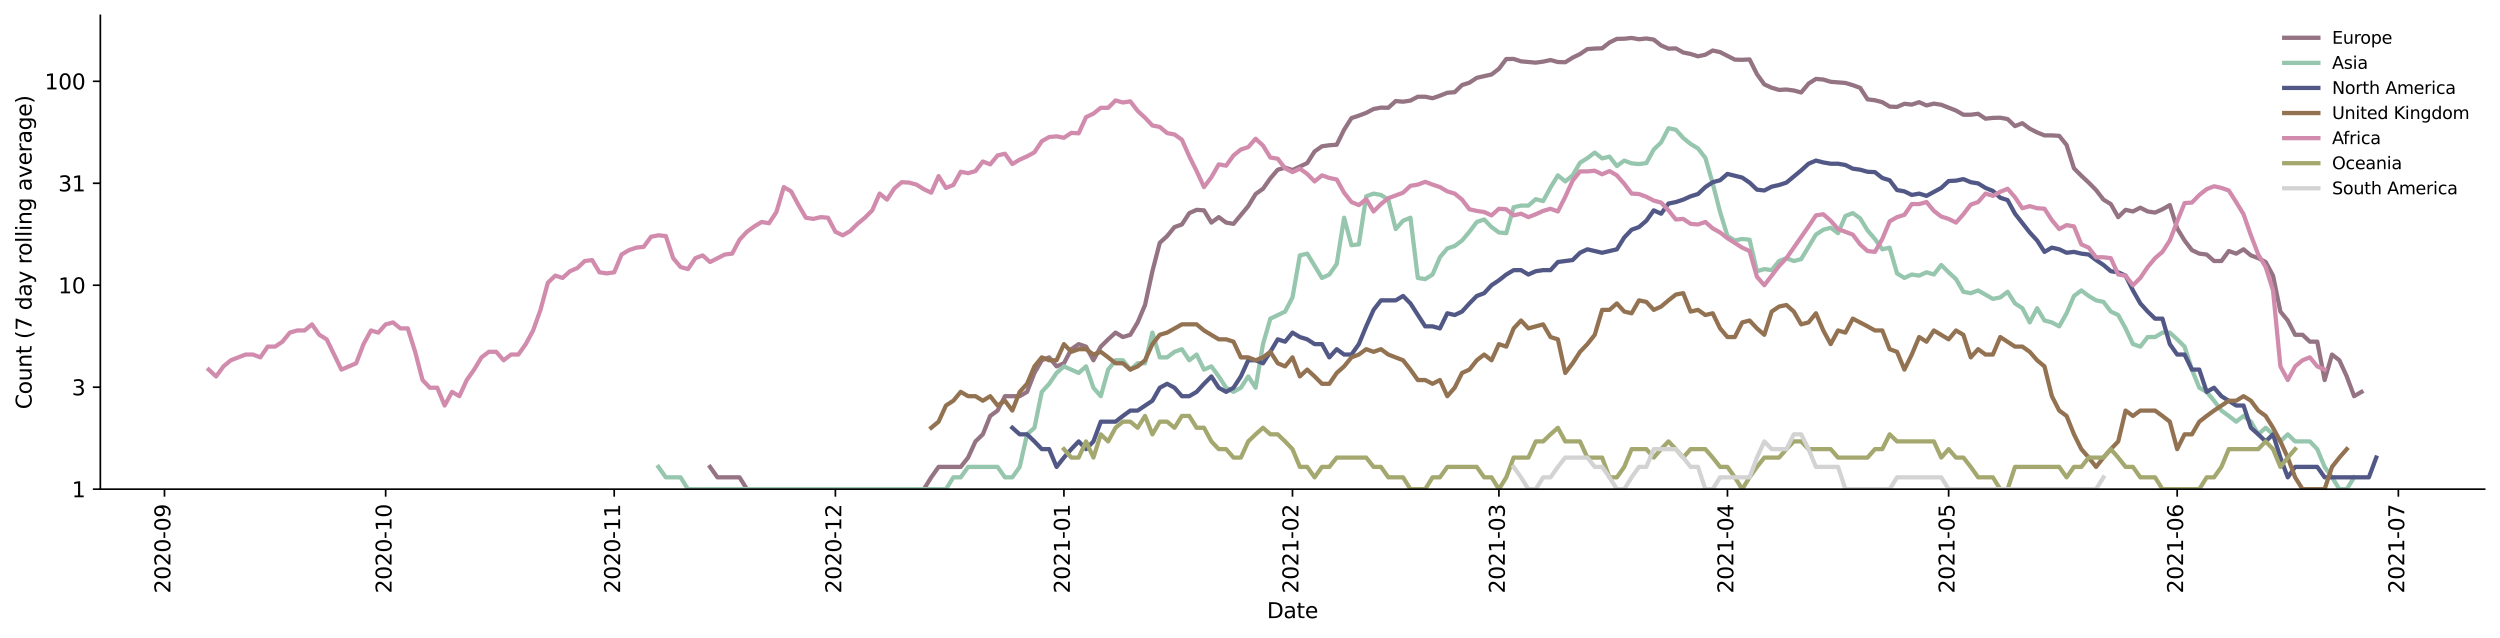 <?xml version="1.0" encoding="utf-8" standalone="no"?>
<!DOCTYPE svg PUBLIC "-//W3C//DTD SVG 1.1//EN"
  "http://www.w3.org/Graphics/SVG/1.1/DTD/svg11.dtd">
<svg height="298.621pt" version="1.1" viewBox="0 0 1170.166 298.621" width="1170.166pt" xmlns="http://www.w3.org/2000/svg" xmlns:xlink="http://www.w3.org/1999/xlink">
 <defs>
  <style type="text/css">*{stroke-linecap:butt;stroke-linejoin:round;}</style>
 </defs>
 <g id="figure_1">
  <g id="patch_1">
   <path d="M 0 298.621 
L 1170.166 298.621 
L 1170.166 0 
L 0 0 
z
" style="fill:#ffffff;"/>
  </g>
  <g id="axes_1">
   <g id="patch_2">
    <path d="M 46.966 228.96 
L 1162.966 228.96 
L 1162.966 7.2 
L 46.966 7.2 
z
" style="fill:#ffffff;"/>
   </g>
   <g id="matplotlib.axis_1">
    <g id="xtick_1">
     <g id="line2d_1">
      <defs>
       <path d="M 0 0 
L 0 3.5 
" id="m650d516125" style="stroke:#000000;stroke-width:0.8;"/>
      </defs>
      <g>
       <use style="stroke:#000000;stroke-width:0.8;" x="76.988" xlink:href="#m650d516125" y="228.96"/>
      </g>
     </g>
     <g id="text_1">
      <!-- 2020-09 -->
      <g transform="translate(79.747 277.743)rotate(-90)scale(0.1 -0.1)">
       <defs>
        <path d="M 1228 531 
L 3431 531 
L 3431 0 
L 469 0 
L 469 531 
Q 828 903 1448 1529 
Q 2069 2156 2228 2338 
Q 2531 2678 2651 2914 
Q 2772 3150 2772 3378 
Q 2772 3750 2511 3984 
Q 2250 4219 1831 4219 
Q 1534 4219 1204 4116 
Q 875 4013 500 3803 
L 500 4441 
Q 881 4594 1212 4672 
Q 1544 4750 1819 4750 
Q 2544 4750 2975 4387 
Q 3406 4025 3406 3419 
Q 3406 3131 3298 2873 
Q 3191 2616 2906 2266 
Q 2828 2175 2409 1742 
Q 1991 1309 1228 531 
z
" id="DejaVuSans-32" transform="scale(0.016)"/>
        <path d="M 2034 4250 
Q 1547 4250 1301 3770 
Q 1056 3291 1056 2328 
Q 1056 1369 1301 889 
Q 1547 409 2034 409 
Q 2525 409 2770 889 
Q 3016 1369 3016 2328 
Q 3016 3291 2770 3770 
Q 2525 4250 2034 4250 
z
M 2034 4750 
Q 2819 4750 3233 4129 
Q 3647 3509 3647 2328 
Q 3647 1150 3233 529 
Q 2819 -91 2034 -91 
Q 1250 -91 836 529 
Q 422 1150 422 2328 
Q 422 3509 836 4129 
Q 1250 4750 2034 4750 
z
" id="DejaVuSans-30" transform="scale(0.016)"/>
        <path d="M 313 2009 
L 1997 2009 
L 1997 1497 
L 313 1497 
L 313 2009 
z
" id="DejaVuSans-2d" transform="scale(0.016)"/>
        <path d="M 703 97 
L 703 672 
Q 941 559 1184 500 
Q 1428 441 1663 441 
Q 2288 441 2617 861 
Q 2947 1281 2994 2138 
Q 2813 1869 2534 1725 
Q 2256 1581 1919 1581 
Q 1219 1581 811 2004 
Q 403 2428 403 3163 
Q 403 3881 828 4315 
Q 1253 4750 1959 4750 
Q 2769 4750 3195 4129 
Q 3622 3509 3622 2328 
Q 3622 1225 3098 567 
Q 2575 -91 1691 -91 
Q 1453 -91 1209 -44 
Q 966 3 703 97 
z
M 1959 2075 
Q 2384 2075 2632 2365 
Q 2881 2656 2881 3163 
Q 2881 3666 2632 3958 
Q 2384 4250 1959 4250 
Q 1534 4250 1286 3958 
Q 1038 3666 1038 3163 
Q 1038 2656 1286 2365 
Q 1534 2075 1959 2075 
z
" id="DejaVuSans-39" transform="scale(0.016)"/>
       </defs>
       <use xlink:href="#DejaVuSans-32"/>
       <use x="63.623" xlink:href="#DejaVuSans-30"/>
       <use x="127.246" xlink:href="#DejaVuSans-32"/>
       <use x="190.869" xlink:href="#DejaVuSans-30"/>
       <use x="254.492" xlink:href="#DejaVuSans-2d"/>
       <use x="290.576" xlink:href="#DejaVuSans-30"/>
       <use x="354.199" xlink:href="#DejaVuSans-39"/>
      </g>
     </g>
    </g>
    <g id="xtick_2">
     <g id="line2d_2">
      <g>
       <use style="stroke:#000000;stroke-width:0.8;" x="180.513" xlink:href="#m650d516125" y="228.96"/>
      </g>
     </g>
     <g id="text_2">
      <!-- 2020-10 -->
      <g transform="translate(183.272 277.743)rotate(-90)scale(0.1 -0.1)">
       <defs>
        <path d="M 794 531 
L 1825 531 
L 1825 4091 
L 703 3866 
L 703 4441 
L 1819 4666 
L 2450 4666 
L 2450 531 
L 3481 531 
L 3481 0 
L 794 0 
L 794 531 
z
" id="DejaVuSans-31" transform="scale(0.016)"/>
       </defs>
       <use xlink:href="#DejaVuSans-32"/>
       <use x="63.623" xlink:href="#DejaVuSans-30"/>
       <use x="127.246" xlink:href="#DejaVuSans-32"/>
       <use x="190.869" xlink:href="#DejaVuSans-30"/>
       <use x="254.492" xlink:href="#DejaVuSans-2d"/>
       <use x="290.576" xlink:href="#DejaVuSans-31"/>
       <use x="354.199" xlink:href="#DejaVuSans-30"/>
      </g>
     </g>
    </g>
    <g id="xtick_3">
     <g id="line2d_3">
      <g>
       <use style="stroke:#000000;stroke-width:0.8;" x="287.489" xlink:href="#m650d516125" y="228.96"/>
      </g>
     </g>
     <g id="text_3">
      <!-- 2020-11 -->
      <g transform="translate(290.248 277.743)rotate(-90)scale(0.1 -0.1)">
       <use xlink:href="#DejaVuSans-32"/>
       <use x="63.623" xlink:href="#DejaVuSans-30"/>
       <use x="127.246" xlink:href="#DejaVuSans-32"/>
       <use x="190.869" xlink:href="#DejaVuSans-30"/>
       <use x="254.492" xlink:href="#DejaVuSans-2d"/>
       <use x="290.576" xlink:href="#DejaVuSans-31"/>
       <use x="354.199" xlink:href="#DejaVuSans-31"/>
      </g>
     </g>
    </g>
    <g id="xtick_4">
     <g id="line2d_4">
      <g>
       <use style="stroke:#000000;stroke-width:0.8;" x="391.014" xlink:href="#m650d516125" y="228.96"/>
      </g>
     </g>
     <g id="text_4">
      <!-- 2020-12 -->
      <g transform="translate(393.773 277.743)rotate(-90)scale(0.1 -0.1)">
       <use xlink:href="#DejaVuSans-32"/>
       <use x="63.623" xlink:href="#DejaVuSans-30"/>
       <use x="127.246" xlink:href="#DejaVuSans-32"/>
       <use x="190.869" xlink:href="#DejaVuSans-30"/>
       <use x="254.492" xlink:href="#DejaVuSans-2d"/>
       <use x="290.576" xlink:href="#DejaVuSans-31"/>
       <use x="354.199" xlink:href="#DejaVuSans-32"/>
      </g>
     </g>
    </g>
    <g id="xtick_5">
     <g id="line2d_5">
      <g>
       <use style="stroke:#000000;stroke-width:0.8;" x="497.99" xlink:href="#m650d516125" y="228.96"/>
      </g>
     </g>
     <g id="text_5">
      <!-- 2021-01 -->
      <g transform="translate(500.749 277.743)rotate(-90)scale(0.1 -0.1)">
       <use xlink:href="#DejaVuSans-32"/>
       <use x="63.623" xlink:href="#DejaVuSans-30"/>
       <use x="127.246" xlink:href="#DejaVuSans-32"/>
       <use x="190.869" xlink:href="#DejaVuSans-31"/>
       <use x="254.492" xlink:href="#DejaVuSans-2d"/>
       <use x="290.576" xlink:href="#DejaVuSans-30"/>
       <use x="354.199" xlink:href="#DejaVuSans-31"/>
      </g>
     </g>
    </g>
    <g id="xtick_6">
     <g id="line2d_6">
      <g>
       <use style="stroke:#000000;stroke-width:0.8;" x="604.966" xlink:href="#m650d516125" y="228.96"/>
      </g>
     </g>
     <g id="text_6">
      <!-- 2021-02 -->
      <g transform="translate(607.725 277.743)rotate(-90)scale(0.1 -0.1)">
       <use xlink:href="#DejaVuSans-32"/>
       <use x="63.623" xlink:href="#DejaVuSans-30"/>
       <use x="127.246" xlink:href="#DejaVuSans-32"/>
       <use x="190.869" xlink:href="#DejaVuSans-31"/>
       <use x="254.492" xlink:href="#DejaVuSans-2d"/>
       <use x="290.576" xlink:href="#DejaVuSans-30"/>
       <use x="354.199" xlink:href="#DejaVuSans-32"/>
      </g>
     </g>
    </g>
    <g id="xtick_7">
     <g id="line2d_7">
      <g>
       <use style="stroke:#000000;stroke-width:0.8;" x="701.589" xlink:href="#m650d516125" y="228.96"/>
      </g>
     </g>
     <g id="text_7">
      <!-- 2021-03 -->
      <g transform="translate(704.348 277.743)rotate(-90)scale(0.1 -0.1)">
       <defs>
        <path d="M 2597 2516 
Q 3050 2419 3304 2112 
Q 3559 1806 3559 1356 
Q 3559 666 3084 287 
Q 2609 -91 1734 -91 
Q 1441 -91 1130 -33 
Q 819 25 488 141 
L 488 750 
Q 750 597 1062 519 
Q 1375 441 1716 441 
Q 2309 441 2620 675 
Q 2931 909 2931 1356 
Q 2931 1769 2642 2001 
Q 2353 2234 1838 2234 
L 1294 2234 
L 1294 2753 
L 1863 2753 
Q 2328 2753 2575 2939 
Q 2822 3125 2822 3475 
Q 2822 3834 2567 4026 
Q 2313 4219 1838 4219 
Q 1578 4219 1281 4162 
Q 984 4106 628 3988 
L 628 4550 
Q 988 4650 1302 4700 
Q 1616 4750 1894 4750 
Q 2613 4750 3031 4423 
Q 3450 4097 3450 3541 
Q 3450 3153 3228 2886 
Q 3006 2619 2597 2516 
z
" id="DejaVuSans-33" transform="scale(0.016)"/>
       </defs>
       <use xlink:href="#DejaVuSans-32"/>
       <use x="63.623" xlink:href="#DejaVuSans-30"/>
       <use x="127.246" xlink:href="#DejaVuSans-32"/>
       <use x="190.869" xlink:href="#DejaVuSans-31"/>
       <use x="254.492" xlink:href="#DejaVuSans-2d"/>
       <use x="290.576" xlink:href="#DejaVuSans-30"/>
       <use x="354.199" xlink:href="#DejaVuSans-33"/>
      </g>
     </g>
    </g>
    <g id="xtick_8">
     <g id="line2d_8">
      <g>
       <use style="stroke:#000000;stroke-width:0.8;" x="808.565" xlink:href="#m650d516125" y="228.96"/>
      </g>
     </g>
     <g id="text_8">
      <!-- 2021-04 -->
      <g transform="translate(811.324 277.743)rotate(-90)scale(0.1 -0.1)">
       <defs>
        <path d="M 2419 4116 
L 825 1625 
L 2419 1625 
L 2419 4116 
z
M 2253 4666 
L 3047 4666 
L 3047 1625 
L 3713 1625 
L 3713 1100 
L 3047 1100 
L 3047 0 
L 2419 0 
L 2419 1100 
L 313 1100 
L 313 1709 
L 2253 4666 
z
" id="DejaVuSans-34" transform="scale(0.016)"/>
       </defs>
       <use xlink:href="#DejaVuSans-32"/>
       <use x="63.623" xlink:href="#DejaVuSans-30"/>
       <use x="127.246" xlink:href="#DejaVuSans-32"/>
       <use x="190.869" xlink:href="#DejaVuSans-31"/>
       <use x="254.492" xlink:href="#DejaVuSans-2d"/>
       <use x="290.576" xlink:href="#DejaVuSans-30"/>
       <use x="354.199" xlink:href="#DejaVuSans-34"/>
      </g>
     </g>
    </g>
    <g id="xtick_9">
     <g id="line2d_9">
      <g>
       <use style="stroke:#000000;stroke-width:0.8;" x="912.09" xlink:href="#m650d516125" y="228.96"/>
      </g>
     </g>
     <g id="text_9">
      <!-- 2021-05 -->
      <g transform="translate(914.849 277.743)rotate(-90)scale(0.1 -0.1)">
       <defs>
        <path d="M 691 4666 
L 3169 4666 
L 3169 4134 
L 1269 4134 
L 1269 2991 
Q 1406 3038 1543 3061 
Q 1681 3084 1819 3084 
Q 2600 3084 3056 2656 
Q 3513 2228 3513 1497 
Q 3513 744 3044 326 
Q 2575 -91 1722 -91 
Q 1428 -91 1123 -41 
Q 819 9 494 109 
L 494 744 
Q 775 591 1075 516 
Q 1375 441 1709 441 
Q 2250 441 2565 725 
Q 2881 1009 2881 1497 
Q 2881 1984 2565 2268 
Q 2250 2553 1709 2553 
Q 1456 2553 1204 2497 
Q 953 2441 691 2322 
L 691 4666 
z
" id="DejaVuSans-35" transform="scale(0.016)"/>
       </defs>
       <use xlink:href="#DejaVuSans-32"/>
       <use x="63.623" xlink:href="#DejaVuSans-30"/>
       <use x="127.246" xlink:href="#DejaVuSans-32"/>
       <use x="190.869" xlink:href="#DejaVuSans-31"/>
       <use x="254.492" xlink:href="#DejaVuSans-2d"/>
       <use x="290.576" xlink:href="#DejaVuSans-30"/>
       <use x="354.199" xlink:href="#DejaVuSans-35"/>
      </g>
     </g>
    </g>
    <g id="xtick_10">
     <g id="line2d_10">
      <g>
       <use style="stroke:#000000;stroke-width:0.8;" x="1019.066" xlink:href="#m650d516125" y="228.96"/>
      </g>
     </g>
     <g id="text_10">
      <!-- 2021-06 -->
      <g transform="translate(1021.825 277.743)rotate(-90)scale(0.1 -0.1)">
       <defs>
        <path d="M 2113 2584 
Q 1688 2584 1439 2293 
Q 1191 2003 1191 1497 
Q 1191 994 1439 701 
Q 1688 409 2113 409 
Q 2538 409 2786 701 
Q 3034 994 3034 1497 
Q 3034 2003 2786 2293 
Q 2538 2584 2113 2584 
z
M 3366 4563 
L 3366 3988 
Q 3128 4100 2886 4159 
Q 2644 4219 2406 4219 
Q 1781 4219 1451 3797 
Q 1122 3375 1075 2522 
Q 1259 2794 1537 2939 
Q 1816 3084 2150 3084 
Q 2853 3084 3261 2657 
Q 3669 2231 3669 1497 
Q 3669 778 3244 343 
Q 2819 -91 2113 -91 
Q 1303 -91 875 529 
Q 447 1150 447 2328 
Q 447 3434 972 4092 
Q 1497 4750 2381 4750 
Q 2619 4750 2861 4703 
Q 3103 4656 3366 4563 
z
" id="DejaVuSans-36" transform="scale(0.016)"/>
       </defs>
       <use xlink:href="#DejaVuSans-32"/>
       <use x="63.623" xlink:href="#DejaVuSans-30"/>
       <use x="127.246" xlink:href="#DejaVuSans-32"/>
       <use x="190.869" xlink:href="#DejaVuSans-31"/>
       <use x="254.492" xlink:href="#DejaVuSans-2d"/>
       <use x="290.576" xlink:href="#DejaVuSans-30"/>
       <use x="354.199" xlink:href="#DejaVuSans-36"/>
      </g>
     </g>
    </g>
    <g id="xtick_11">
     <g id="line2d_11">
      <g>
       <use style="stroke:#000000;stroke-width:0.8;" x="1122.591" xlink:href="#m650d516125" y="228.96"/>
      </g>
     </g>
     <g id="text_11">
      <!-- 2021-07 -->
      <g transform="translate(1125.35 277.743)rotate(-90)scale(0.1 -0.1)">
       <defs>
        <path d="M 525 4666 
L 3525 4666 
L 3525 4397 
L 1831 0 
L 1172 0 
L 2766 4134 
L 525 4134 
L 525 4666 
z
" id="DejaVuSans-37" transform="scale(0.016)"/>
       </defs>
       <use xlink:href="#DejaVuSans-32"/>
       <use x="63.623" xlink:href="#DejaVuSans-30"/>
       <use x="127.246" xlink:href="#DejaVuSans-32"/>
       <use x="190.869" xlink:href="#DejaVuSans-31"/>
       <use x="254.492" xlink:href="#DejaVuSans-2d"/>
       <use x="290.576" xlink:href="#DejaVuSans-30"/>
       <use x="354.199" xlink:href="#DejaVuSans-37"/>
      </g>
     </g>
    </g>
    <g id="text_12">
     <!-- Date -->
     <g transform="translate(593.015 289.341)scale(0.1 -0.1)">
      <defs>
       <path d="M 1259 4147 
L 1259 519 
L 2022 519 
Q 2988 519 3436 956 
Q 3884 1394 3884 2338 
Q 3884 3275 3436 3711 
Q 2988 4147 2022 4147 
L 1259 4147 
z
M 628 4666 
L 1925 4666 
Q 3281 4666 3915 4102 
Q 4550 3538 4550 2338 
Q 4550 1131 3912 565 
Q 3275 0 1925 0 
L 628 0 
L 628 4666 
z
" id="DejaVuSans-44" transform="scale(0.016)"/>
       <path d="M 2194 1759 
Q 1497 1759 1228 1600 
Q 959 1441 959 1056 
Q 959 750 1161 570 
Q 1363 391 1709 391 
Q 2188 391 2477 730 
Q 2766 1069 2766 1631 
L 2766 1759 
L 2194 1759 
z
M 3341 1997 
L 3341 0 
L 2766 0 
L 2766 531 
Q 2569 213 2275 61 
Q 1981 -91 1556 -91 
Q 1019 -91 701 211 
Q 384 513 384 1019 
Q 384 1609 779 1909 
Q 1175 2209 1959 2209 
L 2766 2209 
L 2766 2266 
Q 2766 2663 2505 2880 
Q 2244 3097 1772 3097 
Q 1472 3097 1187 3025 
Q 903 2953 641 2809 
L 641 3341 
Q 956 3463 1253 3523 
Q 1550 3584 1831 3584 
Q 2591 3584 2966 3190 
Q 3341 2797 3341 1997 
z
" id="DejaVuSans-61" transform="scale(0.016)"/>
       <path d="M 1172 4494 
L 1172 3500 
L 2356 3500 
L 2356 3053 
L 1172 3053 
L 1172 1153 
Q 1172 725 1289 603 
Q 1406 481 1766 481 
L 2356 481 
L 2356 0 
L 1766 0 
Q 1100 0 847 248 
Q 594 497 594 1153 
L 594 3053 
L 172 3053 
L 172 3500 
L 594 3500 
L 594 4494 
L 1172 4494 
z
" id="DejaVuSans-74" transform="scale(0.016)"/>
       <path d="M 3597 1894 
L 3597 1613 
L 953 1613 
Q 991 1019 1311 708 
Q 1631 397 2203 397 
Q 2534 397 2845 478 
Q 3156 559 3463 722 
L 3463 178 
Q 3153 47 2828 -22 
Q 2503 -91 2169 -91 
Q 1331 -91 842 396 
Q 353 884 353 1716 
Q 353 2575 817 3079 
Q 1281 3584 2069 3584 
Q 2775 3584 3186 3129 
Q 3597 2675 3597 1894 
z
M 3022 2063 
Q 3016 2534 2758 2815 
Q 2500 3097 2075 3097 
Q 1594 3097 1305 2825 
Q 1016 2553 972 2059 
L 3022 2063 
z
" id="DejaVuSans-65" transform="scale(0.016)"/>
      </defs>
      <use xlink:href="#DejaVuSans-44"/>
      <use x="77.002" xlink:href="#DejaVuSans-61"/>
      <use x="138.281" xlink:href="#DejaVuSans-74"/>
      <use x="177.49" xlink:href="#DejaVuSans-65"/>
     </g>
    </g>
   </g>
   <g id="matplotlib.axis_2">
    <g id="ytick_1">
     <g id="line2d_12">
      <defs>
       <path d="M 0 0 
L -3.5 0 
" id="me190ff5ab4" style="stroke:#000000;stroke-width:0.8;"/>
      </defs>
      <g>
       <use style="stroke:#000000;stroke-width:0.8;" x="46.966" xlink:href="#me190ff5ab4" y="228.96"/>
      </g>
     </g>
     <g id="text_13">
      <!-- 1 -->
      <g transform="translate(33.603 232.759)scale(0.1 -0.1)">
       <use xlink:href="#DejaVuSans-31"/>
      </g>
     </g>
    </g>
    <g id="ytick_2">
     <g id="line2d_13">
      <g>
       <use style="stroke:#000000;stroke-width:0.8;" x="46.966" xlink:href="#me190ff5ab4" y="181.233"/>
      </g>
     </g>
     <g id="text_14">
      <!-- 3 -->
      <g transform="translate(33.603 185.032)scale(0.1 -0.1)">
       <use xlink:href="#DejaVuSans-33"/>
      </g>
     </g>
    </g>
    <g id="ytick_3">
     <g id="line2d_14">
      <g>
       <use style="stroke:#000000;stroke-width:0.8;" x="46.966" xlink:href="#me190ff5ab4" y="133.505"/>
      </g>
     </g>
     <g id="text_15">
      <!-- 10 -->
      <g transform="translate(27.241 137.305)scale(0.1 -0.1)">
       <use xlink:href="#DejaVuSans-31"/>
       <use x="63.623" xlink:href="#DejaVuSans-30"/>
      </g>
     </g>
    </g>
    <g id="ytick_4">
     <g id="line2d_15">
      <g>
       <use style="stroke:#000000;stroke-width:0.8;" x="46.966" xlink:href="#me190ff5ab4" y="85.778"/>
      </g>
     </g>
     <g id="text_16">
      <!-- 31 -->
      <g transform="translate(27.241 89.577)scale(0.1 -0.1)">
       <use xlink:href="#DejaVuSans-33"/>
       <use x="63.623" xlink:href="#DejaVuSans-31"/>
      </g>
     </g>
    </g>
    <g id="ytick_5">
     <g id="line2d_16">
      <g>
       <use style="stroke:#000000;stroke-width:0.8;" x="46.966" xlink:href="#me190ff5ab4" y="38.051"/>
      </g>
     </g>
     <g id="text_17">
      <!-- 100 -->
      <g transform="translate(20.878 41.85)scale(0.1 -0.1)">
       <use xlink:href="#DejaVuSans-31"/>
       <use x="63.623" xlink:href="#DejaVuSans-30"/>
       <use x="127.246" xlink:href="#DejaVuSans-30"/>
      </g>
     </g>
    </g>
    <g id="text_18">
     <!-- Count (7 day rolling average) -->
     <g transform="translate(14.798 191.548)rotate(-90)scale(0.1 -0.1)">
      <defs>
       <path d="M 4122 4306 
L 4122 3641 
Q 3803 3938 3442 4084 
Q 3081 4231 2675 4231 
Q 1875 4231 1450 3742 
Q 1025 3253 1025 2328 
Q 1025 1406 1450 917 
Q 1875 428 2675 428 
Q 3081 428 3442 575 
Q 3803 722 4122 1019 
L 4122 359 
Q 3791 134 3420 21 
Q 3050 -91 2638 -91 
Q 1578 -91 968 557 
Q 359 1206 359 2328 
Q 359 3453 968 4101 
Q 1578 4750 2638 4750 
Q 3056 4750 3426 4639 
Q 3797 4528 4122 4306 
z
" id="DejaVuSans-43" transform="scale(0.016)"/>
       <path d="M 1959 3097 
Q 1497 3097 1228 2736 
Q 959 2375 959 1747 
Q 959 1119 1226 758 
Q 1494 397 1959 397 
Q 2419 397 2687 759 
Q 2956 1122 2956 1747 
Q 2956 2369 2687 2733 
Q 2419 3097 1959 3097 
z
M 1959 3584 
Q 2709 3584 3137 3096 
Q 3566 2609 3566 1747 
Q 3566 888 3137 398 
Q 2709 -91 1959 -91 
Q 1206 -91 779 398 
Q 353 888 353 1747 
Q 353 2609 779 3096 
Q 1206 3584 1959 3584 
z
" id="DejaVuSans-6f" transform="scale(0.016)"/>
       <path d="M 544 1381 
L 544 3500 
L 1119 3500 
L 1119 1403 
Q 1119 906 1312 657 
Q 1506 409 1894 409 
Q 2359 409 2629 706 
Q 2900 1003 2900 1516 
L 2900 3500 
L 3475 3500 
L 3475 0 
L 2900 0 
L 2900 538 
Q 2691 219 2414 64 
Q 2138 -91 1772 -91 
Q 1169 -91 856 284 
Q 544 659 544 1381 
z
M 1991 3584 
L 1991 3584 
z
" id="DejaVuSans-75" transform="scale(0.016)"/>
       <path d="M 3513 2113 
L 3513 0 
L 2938 0 
L 2938 2094 
Q 2938 2591 2744 2837 
Q 2550 3084 2163 3084 
Q 1697 3084 1428 2787 
Q 1159 2491 1159 1978 
L 1159 0 
L 581 0 
L 581 3500 
L 1159 3500 
L 1159 2956 
Q 1366 3272 1645 3428 
Q 1925 3584 2291 3584 
Q 2894 3584 3203 3211 
Q 3513 2838 3513 2113 
z
" id="DejaVuSans-6e" transform="scale(0.016)"/>
       <path id="DejaVuSans-20" transform="scale(0.016)"/>
       <path d="M 1984 4856 
Q 1566 4138 1362 3434 
Q 1159 2731 1159 2009 
Q 1159 1288 1364 580 
Q 1569 -128 1984 -844 
L 1484 -844 
Q 1016 -109 783 600 
Q 550 1309 550 2009 
Q 550 2706 781 3412 
Q 1013 4119 1484 4856 
L 1984 4856 
z
" id="DejaVuSans-28" transform="scale(0.016)"/>
       <path d="M 2906 2969 
L 2906 4863 
L 3481 4863 
L 3481 0 
L 2906 0 
L 2906 525 
Q 2725 213 2448 61 
Q 2172 -91 1784 -91 
Q 1150 -91 751 415 
Q 353 922 353 1747 
Q 353 2572 751 3078 
Q 1150 3584 1784 3584 
Q 2172 3584 2448 3432 
Q 2725 3281 2906 2969 
z
M 947 1747 
Q 947 1113 1208 752 
Q 1469 391 1925 391 
Q 2381 391 2643 752 
Q 2906 1113 2906 1747 
Q 2906 2381 2643 2742 
Q 2381 3103 1925 3103 
Q 1469 3103 1208 2742 
Q 947 2381 947 1747 
z
" id="DejaVuSans-64" transform="scale(0.016)"/>
       <path d="M 2059 -325 
Q 1816 -950 1584 -1140 
Q 1353 -1331 966 -1331 
L 506 -1331 
L 506 -850 
L 844 -850 
Q 1081 -850 1212 -737 
Q 1344 -625 1503 -206 
L 1606 56 
L 191 3500 
L 800 3500 
L 1894 763 
L 2988 3500 
L 3597 3500 
L 2059 -325 
z
" id="DejaVuSans-79" transform="scale(0.016)"/>
       <path d="M 2631 2963 
Q 2534 3019 2420 3045 
Q 2306 3072 2169 3072 
Q 1681 3072 1420 2755 
Q 1159 2438 1159 1844 
L 1159 0 
L 581 0 
L 581 3500 
L 1159 3500 
L 1159 2956 
Q 1341 3275 1631 3429 
Q 1922 3584 2338 3584 
Q 2397 3584 2469 3576 
Q 2541 3569 2628 3553 
L 2631 2963 
z
" id="DejaVuSans-72" transform="scale(0.016)"/>
       <path d="M 603 4863 
L 1178 4863 
L 1178 0 
L 603 0 
L 603 4863 
z
" id="DejaVuSans-6c" transform="scale(0.016)"/>
       <path d="M 603 3500 
L 1178 3500 
L 1178 0 
L 603 0 
L 603 3500 
z
M 603 4863 
L 1178 4863 
L 1178 4134 
L 603 4134 
L 603 4863 
z
" id="DejaVuSans-69" transform="scale(0.016)"/>
       <path d="M 2906 1791 
Q 2906 2416 2648 2759 
Q 2391 3103 1925 3103 
Q 1463 3103 1205 2759 
Q 947 2416 947 1791 
Q 947 1169 1205 825 
Q 1463 481 1925 481 
Q 2391 481 2648 825 
Q 2906 1169 2906 1791 
z
M 3481 434 
Q 3481 -459 3084 -895 
Q 2688 -1331 1869 -1331 
Q 1566 -1331 1297 -1286 
Q 1028 -1241 775 -1147 
L 775 -588 
Q 1028 -725 1275 -790 
Q 1522 -856 1778 -856 
Q 2344 -856 2625 -561 
Q 2906 -266 2906 331 
L 2906 616 
Q 2728 306 2450 153 
Q 2172 0 1784 0 
Q 1141 0 747 490 
Q 353 981 353 1791 
Q 353 2603 747 3093 
Q 1141 3584 1784 3584 
Q 2172 3584 2450 3431 
Q 2728 3278 2906 2969 
L 2906 3500 
L 3481 3500 
L 3481 434 
z
" id="DejaVuSans-67" transform="scale(0.016)"/>
       <path d="M 191 3500 
L 800 3500 
L 1894 563 
L 2988 3500 
L 3597 3500 
L 2284 0 
L 1503 0 
L 191 3500 
z
" id="DejaVuSans-76" transform="scale(0.016)"/>
       <path d="M 513 4856 
L 1013 4856 
Q 1481 4119 1714 3412 
Q 1947 2706 1947 2009 
Q 1947 1309 1714 600 
Q 1481 -109 1013 -844 
L 513 -844 
Q 928 -128 1133 580 
Q 1338 1288 1338 2009 
Q 1338 2731 1133 3434 
Q 928 4138 513 4856 
z
" id="DejaVuSans-29" transform="scale(0.016)"/>
      </defs>
      <use xlink:href="#DejaVuSans-43"/>
      <use x="69.824" xlink:href="#DejaVuSans-6f"/>
      <use x="131.006" xlink:href="#DejaVuSans-75"/>
      <use x="194.385" xlink:href="#DejaVuSans-6e"/>
      <use x="257.764" xlink:href="#DejaVuSans-74"/>
      <use x="296.973" xlink:href="#DejaVuSans-20"/>
      <use x="328.76" xlink:href="#DejaVuSans-28"/>
      <use x="367.773" xlink:href="#DejaVuSans-37"/>
      <use x="431.396" xlink:href="#DejaVuSans-20"/>
      <use x="463.184" xlink:href="#DejaVuSans-64"/>
      <use x="526.66" xlink:href="#DejaVuSans-61"/>
      <use x="587.939" xlink:href="#DejaVuSans-79"/>
      <use x="647.119" xlink:href="#DejaVuSans-20"/>
      <use x="678.906" xlink:href="#DejaVuSans-72"/>
      <use x="717.77" xlink:href="#DejaVuSans-6f"/>
      <use x="778.951" xlink:href="#DejaVuSans-6c"/>
      <use x="806.734" xlink:href="#DejaVuSans-6c"/>
      <use x="834.518" xlink:href="#DejaVuSans-69"/>
      <use x="862.301" xlink:href="#DejaVuSans-6e"/>
      <use x="925.68" xlink:href="#DejaVuSans-67"/>
      <use x="989.156" xlink:href="#DejaVuSans-20"/>
      <use x="1020.943" xlink:href="#DejaVuSans-61"/>
      <use x="1082.223" xlink:href="#DejaVuSans-76"/>
      <use x="1141.402" xlink:href="#DejaVuSans-65"/>
      <use x="1202.926" xlink:href="#DejaVuSans-72"/>
      <use x="1244.039" xlink:href="#DejaVuSans-61"/>
      <use x="1305.318" xlink:href="#DejaVuSans-67"/>
      <use x="1368.795" xlink:href="#DejaVuSans-65"/>
      <use x="1430.318" xlink:href="#DejaVuSans-29"/>
     </g>
    </g>
   </g>
   <g id="line2d_17">
    <path clip-path="url(#p8d5af31fa2)" d="M 332.35 218.542 
L 335.801 223.424 
L 346.153 223.424 
L 349.604 228.96 
L 432.424 228.96 
L 435.875 223.424 
L 439.326 218.542 
L 449.678 218.542 
L 453.129 214.174 
L 456.58 206.616 
L 460.031 203.297 
L 463.481 194.69 
L 466.932 192.176 
L 470.383 185.439 
L 477.285 185.439 
L 480.736 183.417 
L 484.186 174.563 
L 487.637 168.63 
L 491.088 167.271 
L 494.539 171.491 
L 497.99 170.036 
L 501.441 163.442 
L 504.891 161.072 
L 508.342 162.24 
L 511.793 168.63 
L 515.244 162.24 
L 518.695 158.831 
L 522.146 155.681 
L 525.596 157.754 
L 529.047 156.704 
L 532.498 150.911 
L 535.949 142.756 
L 539.4 126.946 
L 542.851 113.653 
L 546.301 110.476 
L 549.752 106.278 
L 553.203 105.068 
L 556.654 99.756 
L 560.105 98.211 
L 563.556 98.465 
L 567.006 104.183 
L 570.457 101.635 
L 573.908 104.183 
L 577.359 104.771 
L 584.261 96.479 
L 587.711 90.822 
L 591.162 88.359 
L 594.613 83.476 
L 598.064 79.428 
L 601.515 78.475 
L 604.966 79.589 
L 611.867 76.333 
L 615.318 70.891 
L 618.769 68.478 
L 622.22 67.987 
L 625.671 67.744 
L 629.121 60.735 
L 632.572 55.276 
L 636.023 54.126 
L 639.474 52.837 
L 642.925 51.016 
L 646.376 50.373 
L 649.826 50.453 
L 653.277 47.301 
L 656.728 47.598 
L 660.179 47.08 
L 663.63 45.279 
L 667.081 45.279 
L 670.531 45.99 
L 673.982 44.788 
L 677.433 43.417 
L 680.884 43.149 
L 684.335 39.805 
L 687.786 38.707 
L 691.236 36.425 
L 698.138 34.86 
L 701.589 32.205 
L 705.04 27.632 
L 708.491 27.586 
L 711.942 28.705 
L 718.843 29.325 
L 722.294 28.848 
L 725.745 28.095 
L 729.196 29.038 
L 732.647 29.133 
L 736.097 26.992 
L 739.548 25.304 
L 742.999 22.975 
L 746.45 22.729 
L 749.901 22.606 
L 753.352 19.883 
L 756.802 18.198 
L 760.253 18.125 
L 763.704 17.76 
L 767.155 18.382 
L 770.606 18.015 
L 774.057 18.529 
L 777.507 21.281 
L 780.958 22.77 
L 784.409 22.647 
L 787.86 24.57 
L 791.311 25.26 
L 794.762 26.362 
L 798.212 25.61 
L 801.663 23.639 
L 805.114 24.399 
L 812.016 27.91 
L 815.467 28.002 
L 818.917 27.817 
L 822.368 34.696 
L 825.819 39.497 
L 829.27 41.059 
L 832.721 42.091 
L 836.172 41.895 
L 839.622 42.353 
L 843.073 43.283 
L 846.524 39.131 
L 849.975 36.94 
L 853.426 37.23 
L 856.877 38.288 
L 863.778 38.828 
L 867.229 39.866 
L 870.68 41.123 
L 874.131 46.495 
L 877.582 46.933 
L 881.032 47.823 
L 884.483 49.898 
L 887.934 50.056 
L 891.385 48.579 
L 894.836 48.963 
L 898.287 47.823 
L 901.737 49.35 
L 905.188 48.503 
L 908.639 49.04 
L 915.541 51.751 
L 918.992 53.692 
L 922.442 53.692 
L 925.893 53.262 
L 929.344 55.546 
L 932.795 55.186 
L 936.246 55.097 
L 939.697 55.727 
L 943.147 59.03 
L 946.598 57.677 
L 950.049 60.226 
L 953.5 61.982 
L 956.951 63.376 
L 960.402 63.376 
L 963.852 63.595 
L 967.303 67.865 
L 970.754 78.79 
L 974.205 82.254 
L 977.656 85.472 
L 981.107 88.961 
L 984.557 93.441 
L 988.008 95.52 
L 991.459 101.635 
L 994.91 98.211 
L 998.361 98.977 
L 1001.812 97.212 
L 1005.262 98.977 
L 1008.713 99.495 
L 1012.164 97.959 
L 1015.615 95.997 
L 1019.066 106.897 
L 1022.517 112.566 
L 1025.967 117.093 
L 1029.418 118.719 
L 1032.869 119.136 
L 1036.32 122.176 
L 1039.771 122.176 
L 1043.222 117.494 
L 1046.672 118.719 
L 1050.123 116.697 
L 1053.574 119.557 
L 1057.025 120.846 
L 1060.476 122.629 
L 1063.927 129.019 
L 1067.377 145.828 
L 1070.828 150.019 
L 1074.279 156.704 
L 1077.73 156.704 
L 1081.181 159.936 
L 1084.632 159.936 
L 1088.083 177.881 
L 1091.533 165.955 
L 1094.984 168.63 
L 1098.435 176.189 
L 1101.886 185.439 
L 1105.337 183.417 
L 1105.337 183.417 
" style="fill:none;stroke:#947383;stroke-linecap:square;stroke-width:2;"/>
   </g>
   <g id="line2d_18">
    <path clip-path="url(#p8d5af31fa2)" d="M 308.194 218.542 
L 311.645 223.424 
L 318.546 223.424 
L 321.997 228.96 
L 442.776 228.96 
L 446.227 223.424 
L 449.678 223.424 
L 453.129 218.542 
L 466.932 218.542 
L 470.383 223.424 
L 473.834 223.424 
L 477.285 218.542 
L 480.736 203.297 
L 484.186 200.225 
L 487.637 183.417 
L 491.088 179.645 
L 494.539 174.563 
L 497.99 171.491 
L 504.891 174.563 
L 508.342 171.491 
L 511.793 181.488 
L 515.244 185.439 
L 518.695 172.998 
L 522.146 168.63 
L 525.596 168.63 
L 529.047 172.998 
L 532.498 170.036 
L 535.949 170.036 
L 539.4 155.681 
L 542.851 167.271 
L 546.301 167.271 
L 549.752 164.679 
L 553.203 163.442 
L 556.654 168.63 
L 560.105 165.955 
L 563.556 172.998 
L 567.006 171.491 
L 570.457 176.189 
L 573.908 181.488 
L 577.359 183.417 
L 580.81 181.488 
L 584.261 176.189 
L 587.711 181.488 
L 591.162 161.072 
L 594.613 149.146 
L 601.515 145.828 
L 604.966 139.21 
L 608.416 119.557 
L 611.867 118.719 
L 618.769 130.096 
L 622.22 128.491 
L 625.671 123.55 
L 629.121 101.91 
L 632.572 114.768 
L 636.023 114.393 
L 639.474 91.893 
L 642.925 90.611 
L 646.376 91.247 
L 649.826 93.441 
L 653.277 107.21 
L 656.728 103.316 
L 660.179 101.91 
L 663.63 130.096 
L 667.081 130.645 
L 670.531 128.491 
L 673.982 120.411 
L 677.433 116.304 
L 680.884 115.147 
L 684.335 112.566 
L 687.786 108.485 
L 691.236 103.892 
L 694.687 102.748 
L 698.138 106.278 
L 701.589 108.811 
L 705.04 109.138 
L 708.491 96.966 
L 711.942 96.237 
L 715.392 96.237 
L 718.843 93.216 
L 722.294 94.123 
L 725.745 87.765 
L 729.196 82.082 
L 732.647 84.918 
L 736.097 82.082 
L 739.548 76.184 
L 742.999 74.013 
L 746.45 71.417 
L 749.901 74.154 
L 753.352 73.314 
L 756.802 77.697 
L 760.253 75.157 
L 763.704 76.482 
L 767.155 76.783 
L 770.606 76.333 
L 774.057 69.985 
L 777.507 66.667 
L 780.958 60.024 
L 784.409 60.735 
L 787.86 64.594 
L 791.311 67.382 
L 794.762 69.477 
L 798.212 73.872 
L 801.663 85.845 
L 805.114 99.235 
L 808.565 110.476 
L 812.016 112.566 
L 815.467 111.858 
L 818.917 112.211 
L 822.368 126.946 
L 825.819 125.947 
L 829.27 126.444 
L 832.721 122.176 
L 836.172 120.846 
L 839.622 122.176 
L 843.073 121.284 
L 849.975 109.802 
L 853.426 107.525 
L 856.877 106.586 
L 860.327 109.138 
L 863.778 101.09 
L 867.229 99.756 
L 870.68 102.188 
L 874.131 107.843 
L 877.582 111.858 
L 881.032 116.697 
L 884.483 115.914 
L 887.934 127.97 
L 891.385 130.096 
L 894.836 128.491 
L 898.287 129.019 
L 901.737 127.455 
L 905.188 128.491 
L 908.639 124.019 
L 912.09 127.455 
L 915.541 130.645 
L 918.992 136.577 
L 922.442 137.22 
L 925.893 135.945 
L 932.795 139.896 
L 936.246 139.21 
L 939.697 136.577 
L 943.147 142.022 
L 946.598 144.263 
L 950.049 150.911 
L 953.5 144.263 
L 956.951 150.019 
L 960.402 150.911 
L 963.852 152.753 
L 967.303 146.633 
L 970.754 138.536 
L 974.205 135.945 
L 977.656 138.536 
L 981.107 140.592 
L 984.557 141.301 
L 988.008 145.828 
L 991.459 147.454 
L 994.91 153.706 
L 998.361 161.072 
L 1001.812 162.24 
L 1005.262 157.754 
L 1008.713 157.754 
L 1012.164 155.681 
L 1015.615 155.681 
L 1019.066 158.831 
L 1022.517 162.24 
L 1025.967 172.998 
L 1029.418 181.488 
L 1032.869 183.417 
L 1036.32 187.566 
L 1039.771 192.176 
L 1043.222 194.69 
L 1046.672 197.365 
L 1050.123 194.69 
L 1053.574 197.365 
L 1057.025 203.297 
L 1060.476 200.225 
L 1063.927 203.297 
L 1067.377 206.616 
L 1070.828 203.297 
L 1074.279 206.616 
L 1081.181 206.616 
L 1084.632 210.223 
L 1088.083 218.542 
L 1091.533 223.424 
L 1094.984 228.96 
L 1098.435 228.96 
L 1101.886 223.424 
L 1101.886 223.424 
" style="fill:none;stroke:#96c6ad;stroke-linecap:square;stroke-width:2;"/>
   </g>
   <g id="line2d_19">
    <path clip-path="url(#p8d5af31fa2)" d="M 473.834 200.225 
L 477.285 203.297 
L 480.736 203.297 
L 484.186 206.616 
L 487.637 210.223 
L 491.088 210.223 
L 494.539 218.542 
L 497.99 214.174 
L 501.441 210.223 
L 504.891 206.616 
L 508.342 210.223 
L 511.793 206.616 
L 515.244 197.365 
L 522.146 197.365 
L 525.596 194.69 
L 529.047 192.176 
L 532.498 192.176 
L 539.4 187.566 
L 542.851 181.488 
L 546.301 179.645 
L 549.752 181.488 
L 553.203 185.439 
L 556.654 185.439 
L 560.105 183.417 
L 563.556 179.645 
L 567.006 176.189 
L 570.457 181.488 
L 573.908 183.417 
L 577.359 181.488 
L 580.81 176.189 
L 584.261 168.63 
L 587.711 168.63 
L 591.162 170.036 
L 594.613 164.679 
L 598.064 158.831 
L 601.515 159.936 
L 604.966 155.681 
L 608.416 157.754 
L 611.867 158.831 
L 615.318 161.072 
L 618.769 161.072 
L 622.22 167.271 
L 625.671 163.442 
L 629.121 165.955 
L 632.572 165.955 
L 636.023 161.072 
L 639.474 152.753 
L 642.925 145.038 
L 646.376 140.592 
L 653.277 140.592 
L 656.728 138.536 
L 660.179 142.022 
L 667.081 152.753 
L 670.531 152.753 
L 673.982 153.706 
L 677.433 146.633 
L 680.884 147.454 
L 684.335 145.828 
L 687.786 142.022 
L 691.236 138.536 
L 694.687 137.22 
L 698.138 133.505 
L 701.589 131.202 
L 705.04 128.491 
L 708.491 126.444 
L 711.942 126.444 
L 715.392 128.491 
L 718.843 126.946 
L 722.294 126.444 
L 725.745 126.444 
L 729.196 122.629 
L 736.097 121.728 
L 739.548 118.307 
L 742.999 116.697 
L 749.901 118.307 
L 756.802 116.697 
L 760.253 111.161 
L 763.704 107.525 
L 767.155 106.278 
L 770.606 103.316 
L 774.057 98.465 
L 777.507 100.02 
L 780.958 95.284 
L 784.409 94.583 
L 787.86 93.441 
L 791.311 91.893 
L 794.762 90.822 
L 798.212 87.569 
L 801.663 85.286 
L 805.114 84.371 
L 808.565 81.403 
L 815.467 83.123 
L 818.917 85.472 
L 822.368 88.759 
L 825.819 89.164 
L 829.27 87.374 
L 832.721 86.603 
L 836.172 85.472 
L 843.073 79.751 
L 846.524 76.632 
L 849.975 75.157 
L 853.426 76.036 
L 856.877 76.632 
L 860.327 76.632 
L 863.778 77.238 
L 867.229 78.949 
L 870.68 79.428 
L 874.131 80.404 
L 877.582 80.568 
L 881.032 83.299 
L 884.483 84.371 
L 887.934 88.961 
L 891.385 89.572 
L 894.836 91.247 
L 898.287 90.611 
L 901.737 91.677 
L 908.639 87.962 
L 912.09 84.735 
L 915.541 84.553 
L 918.992 83.832 
L 922.442 85.286 
L 925.893 85.845 
L 929.344 87.962 
L 932.795 89.367 
L 936.246 92.55 
L 939.697 93.667 
L 943.147 100.02 
L 950.049 108.811 
L 953.5 112.566 
L 956.951 117.898 
L 960.402 115.914 
L 963.852 116.697 
L 967.303 118.307 
L 970.754 117.898 
L 974.205 118.719 
L 977.656 119.136 
L 981.107 121.728 
L 984.557 124.019 
L 988.008 126.946 
L 991.459 127.455 
L 994.91 129.019 
L 998.361 135.945 
L 1001.812 142.022 
L 1005.262 145.828 
L 1008.713 149.146 
L 1012.164 149.146 
L 1015.615 161.072 
L 1019.066 165.955 
L 1022.517 165.955 
L 1025.967 172.998 
L 1029.418 172.998 
L 1032.869 183.417 
L 1036.32 181.488 
L 1039.771 185.439 
L 1046.672 189.807 
L 1050.123 189.807 
L 1053.574 200.225 
L 1057.025 203.297 
L 1060.476 206.616 
L 1063.927 203.297 
L 1067.377 214.174 
L 1070.828 223.424 
L 1074.279 218.542 
L 1084.632 218.542 
L 1088.083 223.424 
L 1108.788 223.424 
L 1112.238 214.174 
L 1112.238 214.174 
" style="fill:none;stroke:#525886;stroke-linecap:square;stroke-width:2;"/>
   </g>
   <g id="line2d_20">
    <path clip-path="url(#p8d5af31fa2)" d="M 435.875 200.225 
L 439.326 197.365 
L 442.776 189.807 
L 446.227 187.566 
L 449.678 183.417 
L 453.129 185.439 
L 456.58 185.439 
L 460.031 187.566 
L 463.481 185.439 
L 466.932 189.807 
L 470.383 187.566 
L 473.834 192.176 
L 477.285 183.417 
L 480.736 179.645 
L 484.186 171.491 
L 487.637 167.271 
L 491.088 168.63 
L 494.539 168.63 
L 497.99 161.072 
L 501.441 164.679 
L 504.891 163.442 
L 508.342 163.442 
L 511.793 165.955 
L 515.244 164.679 
L 518.695 167.271 
L 522.146 170.036 
L 525.596 170.036 
L 529.047 172.998 
L 532.498 171.491 
L 535.949 168.63 
L 539.4 161.072 
L 542.851 156.704 
L 546.301 155.681 
L 553.203 151.822 
L 560.105 151.822 
L 563.556 154.682 
L 570.457 158.831 
L 573.908 158.831 
L 577.359 159.936 
L 580.81 167.271 
L 584.261 167.271 
L 587.711 168.63 
L 591.162 167.271 
L 594.613 164.679 
L 598.064 170.036 
L 601.515 171.491 
L 604.966 167.271 
L 608.416 176.189 
L 611.867 172.998 
L 615.318 176.189 
L 618.769 179.645 
L 622.22 179.645 
L 625.671 174.563 
L 629.121 171.491 
L 632.572 167.271 
L 636.023 165.955 
L 639.474 163.442 
L 642.925 164.679 
L 646.376 163.442 
L 649.826 165.955 
L 656.728 168.63 
L 660.179 172.998 
L 663.63 177.881 
L 667.081 177.881 
L 670.531 179.645 
L 673.982 177.881 
L 677.433 185.439 
L 680.884 181.488 
L 684.335 174.563 
L 687.786 172.998 
L 691.236 168.63 
L 694.687 165.955 
L 698.138 168.63 
L 701.589 161.072 
L 705.04 162.24 
L 708.491 153.706 
L 711.942 150.019 
L 715.392 153.706 
L 722.294 151.822 
L 725.745 157.754 
L 729.196 158.831 
L 732.647 174.563 
L 736.097 170.036 
L 739.548 164.679 
L 742.999 161.072 
L 746.45 156.704 
L 749.901 145.038 
L 753.352 145.038 
L 756.802 142.022 
L 760.253 145.828 
L 763.704 146.633 
L 767.155 140.592 
L 770.606 141.301 
L 774.057 145.038 
L 777.507 143.503 
L 780.958 140.592 
L 784.409 137.873 
L 787.86 137.22 
L 791.311 145.828 
L 794.762 145.038 
L 798.212 147.454 
L 801.663 146.633 
L 805.114 153.706 
L 808.565 157.754 
L 812.016 157.754 
L 815.467 150.911 
L 818.917 150.019 
L 822.368 153.706 
L 825.819 156.704 
L 829.27 145.828 
L 832.721 143.503 
L 836.172 142.756 
L 839.622 145.828 
L 843.073 151.822 
L 846.524 150.911 
L 849.975 146.633 
L 853.426 154.682 
L 856.877 161.072 
L 860.327 154.682 
L 863.778 155.681 
L 867.229 149.146 
L 874.131 152.753 
L 877.582 154.682 
L 881.032 154.682 
L 884.483 163.442 
L 887.934 164.679 
L 891.385 172.998 
L 894.836 165.955 
L 898.287 157.754 
L 901.737 159.936 
L 905.188 154.682 
L 912.09 158.831 
L 915.541 154.682 
L 918.992 156.704 
L 922.442 167.271 
L 925.893 163.442 
L 929.344 165.955 
L 932.795 165.955 
L 936.246 157.754 
L 943.147 162.24 
L 946.598 162.24 
L 950.049 164.679 
L 953.5 168.63 
L 956.951 171.491 
L 960.402 185.439 
L 963.852 192.176 
L 967.303 194.69 
L 970.754 203.297 
L 974.205 210.223 
L 977.656 214.174 
L 981.107 218.542 
L 984.557 214.174 
L 988.008 210.223 
L 991.459 206.616 
L 994.91 192.176 
L 998.361 194.69 
L 1001.812 192.176 
L 1008.713 192.176 
L 1012.164 194.69 
L 1015.615 197.365 
L 1019.066 210.223 
L 1022.517 203.297 
L 1025.967 203.297 
L 1029.418 197.365 
L 1032.869 194.69 
L 1036.32 192.176 
L 1043.222 187.566 
L 1046.672 187.566 
L 1050.123 185.439 
L 1053.574 187.566 
L 1057.025 192.176 
L 1060.476 194.69 
L 1063.927 200.225 
L 1067.377 206.616 
L 1070.828 214.174 
L 1074.279 223.424 
L 1077.73 228.96 
L 1088.083 228.96 
L 1091.533 218.542 
L 1094.984 214.174 
L 1098.435 210.223 
L 1098.435 210.223 
" style="fill:none;stroke:#937252;stroke-linecap:square;stroke-width:2;"/>
   </g>
   <g id="line2d_21">
    <path clip-path="url(#p8d5af31fa2)" d="M 97.693 172.998 
L 101.144 176.189 
L 104.595 171.491 
L 108.045 168.63 
L 114.947 165.955 
L 118.398 165.955 
L 121.849 167.271 
L 125.3 162.24 
L 128.75 162.24 
L 132.201 159.936 
L 135.652 155.681 
L 139.103 154.682 
L 142.554 154.682 
L 146.005 151.822 
L 149.455 156.704 
L 152.906 158.831 
L 159.808 172.998 
L 166.71 170.036 
L 170.16 161.072 
L 173.611 154.682 
L 177.062 155.681 
L 180.513 151.822 
L 183.964 150.911 
L 187.415 153.706 
L 190.865 153.706 
L 194.316 164.679 
L 197.767 177.881 
L 201.218 181.488 
L 204.669 181.488 
L 208.12 189.807 
L 211.57 183.417 
L 215.021 185.439 
L 218.472 177.881 
L 221.923 172.998 
L 225.374 167.271 
L 228.825 164.679 
L 232.275 164.679 
L 235.726 168.63 
L 239.177 165.955 
L 242.628 165.955 
L 246.079 161.072 
L 249.53 154.682 
L 252.98 145.038 
L 256.431 132.337 
L 259.882 129.019 
L 263.333 130.096 
L 266.784 126.946 
L 270.235 125.456 
L 273.685 122.176 
L 277.136 121.728 
L 280.587 127.455 
L 284.038 127.97 
L 287.489 127.455 
L 290.94 119.136 
L 294.39 117.093 
L 297.841 115.914 
L 301.292 115.529 
L 304.743 110.817 
L 308.194 110.137 
L 311.645 110.476 
L 315.095 120.846 
L 318.546 124.972 
L 321.997 125.947 
L 325.448 120.846 
L 328.899 119.557 
L 332.35 122.629 
L 339.251 119.136 
L 342.702 118.719 
L 346.153 112.211 
L 349.604 108.485 
L 353.055 105.972 
L 356.506 103.892 
L 359.956 104.476 
L 363.407 99.235 
L 366.858 87.569 
L 370.309 89.572 
L 373.76 95.997 
L 377.211 101.91 
L 380.661 102.467 
L 384.112 101.635 
L 387.563 101.91 
L 391.014 108.485 
L 394.465 110.137 
L 397.916 108.163 
L 401.366 104.771 
L 404.817 101.91 
L 408.268 98.465 
L 411.719 90.611 
L 415.17 93.441 
L 418.621 88.16 
L 422.071 85.286 
L 425.522 85.472 
L 428.973 86.412 
L 432.424 88.558 
L 435.875 90.192 
L 439.326 82.426 
L 442.776 87.962 
L 446.227 86.603 
L 449.678 80.404 
L 453.129 81.067 
L 456.58 80.076 
L 460.031 75.594 
L 463.481 76.934 
L 466.932 72.763 
L 470.383 71.95 
L 473.834 76.783 
L 477.285 74.724 
L 480.736 73.176 
L 484.186 71.285 
L 487.637 66.081 
L 491.088 64.147 
L 494.539 63.815 
L 497.99 64.482 
L 501.441 62.193 
L 504.891 62.406 
L 508.342 54.83 
L 511.793 53.177 
L 515.244 50.453 
L 518.695 50.453 
L 522.146 47.006 
L 525.596 47.973 
L 529.047 47.449 
L 532.498 51.916 
L 535.949 55.097 
L 539.4 58.737 
L 542.851 59.425 
L 546.301 62.299 
L 549.752 62.942 
L 553.203 65.388 
L 556.654 73.176 
L 560.105 80.076 
L 563.556 87.569 
L 567.006 82.948 
L 570.457 76.934 
L 573.908 77.543 
L 577.359 72.763 
L 580.81 69.985 
L 584.261 68.849 
L 587.711 64.932 
L 591.162 68.109 
L 594.613 73.732 
L 598.064 74.296 
L 601.515 78.79 
L 604.966 80.568 
L 608.416 78.949 
L 611.867 81.403 
L 615.318 84.918 
L 618.769 82.082 
L 622.22 83.299 
L 625.671 84.011 
L 629.121 90.192 
L 632.572 94.583 
L 636.023 95.997 
L 639.474 93.216 
L 642.925 98.977 
L 646.376 95.52 
L 649.826 92.771 
L 656.728 90.192 
L 660.179 86.986 
L 663.63 86.412 
L 667.081 85.102 
L 670.531 86.412 
L 673.982 87.569 
L 677.433 89.572 
L 680.884 90.611 
L 684.335 93.441 
L 687.786 97.959 
L 691.236 98.72 
L 694.687 99.235 
L 698.138 100.819 
L 701.589 97.709 
L 705.04 97.959 
L 708.491 100.819 
L 711.942 100.02 
L 715.392 101.635 
L 718.843 100.285 
L 722.294 98.72 
L 725.745 97.709 
L 729.196 98.977 
L 732.647 92.111 
L 736.097 84.553 
L 739.548 80.239 
L 742.999 80.239 
L 746.45 79.913 
L 749.901 81.571 
L 753.352 80.076 
L 756.802 82.082 
L 760.253 86.033 
L 763.704 90.611 
L 767.155 90.822 
L 770.606 92.111 
L 774.057 93.894 
L 777.507 94.815 
L 780.958 98.465 
L 784.409 102.748 
L 787.86 102.467 
L 791.311 104.771 
L 794.762 105.068 
L 798.212 103.892 
L 801.663 106.897 
L 805.114 108.811 
L 808.565 111.508 
L 815.467 115.914 
L 818.917 117.494 
L 822.368 129.554 
L 825.819 133.505 
L 832.721 124.492 
L 836.172 120.846 
L 846.524 105.972 
L 849.975 100.819 
L 853.426 100.285 
L 856.877 103.316 
L 860.327 107.21 
L 867.229 109.802 
L 870.68 114.393 
L 874.131 117.494 
L 877.582 117.898 
L 881.032 111.858 
L 884.483 103.603 
L 887.934 101.635 
L 891.385 100.551 
L 894.836 95.52 
L 898.287 95.52 
L 901.737 94.583 
L 905.188 98.72 
L 908.639 101.361 
L 912.09 102.467 
L 915.541 104.183 
L 918.992 100.285 
L 922.442 95.758 
L 925.893 94.583 
L 929.344 90.611 
L 932.795 91.677 
L 936.246 89.778 
L 939.697 88.359 
L 943.147 92.33 
L 946.598 97.46 
L 950.049 96.479 
L 953.5 97.46 
L 956.951 97.709 
L 960.402 103.031 
L 963.852 107.21 
L 967.303 105.367 
L 970.754 105.972 
L 974.205 114.393 
L 977.656 115.914 
L 981.107 120.411 
L 984.557 120.411 
L 988.008 120.846 
L 991.459 128.491 
L 994.91 129.019 
L 998.361 133.505 
L 1001.812 130.096 
L 1005.262 124.972 
L 1008.713 120.846 
L 1012.164 117.898 
L 1015.615 112.566 
L 1019.066 103.603 
L 1022.517 95.049 
L 1025.967 94.815 
L 1029.418 91.247 
L 1032.869 88.558 
L 1036.32 87.18 
L 1039.771 87.962 
L 1043.222 89.164 
L 1046.672 94.583 
L 1050.123 100.285 
L 1053.574 110.137 
L 1057.025 119.136 
L 1060.476 124.972 
L 1063.927 135.945 
L 1067.377 171.491 
L 1070.828 177.881 
L 1074.279 171.491 
L 1077.73 168.63 
L 1081.181 167.271 
L 1084.632 171.491 
L 1088.083 172.998 
L 1088.083 172.998 
" style="fill:none;stroke:#d18cad;stroke-linecap:square;stroke-width:2;"/>
   </g>
   <g id="line2d_22">
    <path clip-path="url(#p8d5af31fa2)" d="M 497.99 210.223 
L 501.441 214.174 
L 504.891 214.174 
L 508.342 206.616 
L 511.793 214.174 
L 515.244 203.297 
L 518.695 206.616 
L 522.146 200.225 
L 525.596 197.365 
L 529.047 197.365 
L 532.498 200.225 
L 535.949 194.69 
L 539.4 203.297 
L 542.851 197.365 
L 546.301 197.365 
L 549.752 200.225 
L 553.203 194.69 
L 556.654 194.69 
L 560.105 200.225 
L 563.556 200.225 
L 567.006 206.616 
L 570.457 210.223 
L 573.908 210.223 
L 577.359 214.174 
L 580.81 214.174 
L 584.261 206.616 
L 587.711 203.297 
L 591.162 200.225 
L 594.613 203.297 
L 598.064 203.297 
L 601.515 206.616 
L 604.966 210.223 
L 608.416 218.542 
L 611.867 218.542 
L 615.318 223.424 
L 618.769 218.542 
L 622.22 218.542 
L 625.671 214.174 
L 639.474 214.174 
L 642.925 218.542 
L 646.376 218.542 
L 649.826 223.424 
L 656.728 223.424 
L 660.179 228.96 
L 667.081 228.96 
L 670.531 223.424 
L 673.982 223.424 
L 677.433 218.542 
L 691.236 218.542 
L 694.687 223.424 
L 698.138 223.424 
L 701.589 228.96 
L 705.04 223.424 
L 708.491 214.174 
L 715.392 214.174 
L 718.843 206.616 
L 722.294 206.616 
L 725.745 203.297 
L 729.196 200.225 
L 732.647 206.616 
L 739.548 206.616 
L 742.999 214.174 
L 749.901 214.174 
L 753.352 223.424 
L 756.802 223.424 
L 760.253 218.542 
L 763.704 210.223 
L 770.606 210.223 
L 774.057 214.174 
L 777.507 210.223 
L 780.958 206.616 
L 784.409 210.223 
L 787.86 214.174 
L 791.311 210.223 
L 798.212 210.223 
L 801.663 214.174 
L 805.114 218.542 
L 808.565 218.542 
L 812.016 223.424 
L 815.467 228.96 
L 818.917 223.424 
L 822.368 218.542 
L 825.819 214.174 
L 832.721 214.174 
L 836.172 210.223 
L 839.622 206.616 
L 843.073 206.616 
L 846.524 210.223 
L 856.877 210.223 
L 860.327 214.174 
L 874.131 214.174 
L 877.582 210.223 
L 881.032 210.223 
L 884.483 203.297 
L 887.934 206.616 
L 905.188 206.616 
L 908.639 214.174 
L 912.09 210.223 
L 915.541 214.174 
L 918.992 214.174 
L 922.442 218.542 
L 925.893 223.424 
L 932.795 223.424 
L 936.246 228.96 
L 939.697 228.96 
L 943.147 218.542 
L 963.852 218.542 
L 967.303 223.424 
L 970.754 218.542 
L 974.205 218.542 
L 977.656 214.174 
L 984.557 214.174 
L 988.008 210.223 
L 991.459 214.174 
L 994.91 218.542 
L 998.361 218.542 
L 1001.812 223.424 
L 1008.713 223.424 
L 1012.164 228.96 
L 1029.418 228.96 
L 1032.869 223.424 
L 1036.32 223.424 
L 1039.771 218.542 
L 1043.222 210.223 
L 1057.025 210.223 
L 1060.476 206.616 
L 1063.927 210.223 
L 1067.377 218.542 
L 1070.828 214.174 
L 1074.279 210.223 
L 1074.279 210.223 
" style="fill:none;stroke:#a4a86f;stroke-linecap:square;stroke-width:2;"/>
   </g>
   <g id="line2d_23">
    <path clip-path="url(#p8d5af31fa2)" d="M 708.491 218.542 
L 711.942 223.424 
L 715.392 228.96 
L 718.843 228.96 
L 722.294 223.424 
L 725.745 223.424 
L 729.196 218.542 
L 732.647 214.174 
L 736.097 214.174 
L 739.548 214.174 
L 742.999 214.174 
L 746.45 218.542 
L 749.901 218.542 
L 753.352 223.424 
L 756.802 228.96 
L 760.253 228.96 
L 763.704 223.424 
L 767.155 218.542 
L 770.606 218.542 
L 774.057 210.223 
L 777.507 210.223 
L 780.958 210.223 
L 784.409 210.223 
L 787.86 214.174 
L 791.311 218.542 
L 794.762 218.542 
L 798.212 228.96 
L 801.663 228.96 
L 805.114 223.424 
L 808.565 223.424 
L 812.016 223.424 
L 815.467 223.424 
L 818.917 223.424 
L 822.368 214.174 
L 825.819 206.616 
L 829.27 210.223 
L 832.721 210.223 
L 836.172 210.223 
L 839.622 203.297 
L 843.073 203.297 
L 846.524 210.223 
L 849.975 218.542 
L 853.426 218.542 
L 856.877 218.542 
L 860.327 218.542 
L 863.778 228.96 
L 867.229 228.96 
L 870.68 228.96 
L 874.131 228.96 
L 877.582 228.96 
L 881.032 228.96 
L 884.483 228.96 
L 887.934 223.424 
L 891.385 223.424 
L 894.836 223.424 
L 898.287 223.424 
L 901.737 223.424 
L 905.188 223.424 
L 908.639 223.424 
L 912.09 228.96 
L 915.541 228.96 
L 918.992 228.96 
L 922.442 228.96 
L 925.893 228.96 
L 929.344 228.96 
L 932.795 228.96 
L 936.246 228.96 
L 939.697 228.96 
L 943.147 228.96 
L 946.598 228.96 
L 950.049 228.96 
L 953.5 228.96 
L 956.951 228.96 
L 960.402 228.96 
L 963.852 228.96 
L 967.303 228.96 
L 970.754 228.96 
L 974.205 228.96 
L 977.656 228.96 
L 981.107 228.96 
L 984.557 223.424 
" style="fill:none;stroke:#d3d3d3;stroke-linecap:square;stroke-width:2;"/>
   </g>
   <g id="patch_3">
    <path d="M 46.966 228.96 
L 46.966 7.2 
" style="fill:none;stroke:#000000;stroke-linecap:square;stroke-linejoin:miter;stroke-width:0.8;"/>
   </g>
   <g id="patch_4">
    <path d="M 46.966 228.96 
L 1162.966 228.96 
" style="fill:none;stroke:#000000;stroke-linecap:square;stroke-linejoin:miter;stroke-width:0.8;"/>
   </g>
   <g id="legend_1">
    <g id="line2d_24">
     <path d="M 1069.154 17.679 
L 1085.154 17.679 
" style="fill:none;stroke:#947383;stroke-linecap:square;stroke-width:2;"/>
    </g>
    <g id="line2d_25"/>
    <g id="text_19">
     <!-- Europe -->
     <g transform="translate(1091.554 20.479)scale(0.08 -0.08)">
      <defs>
       <path d="M 628 4666 
L 3578 4666 
L 3578 4134 
L 1259 4134 
L 1259 2753 
L 3481 2753 
L 3481 2222 
L 1259 2222 
L 1259 531 
L 3634 531 
L 3634 0 
L 628 0 
L 628 4666 
z
" id="DejaVuSans-45" transform="scale(0.016)"/>
       <path d="M 1159 525 
L 1159 -1331 
L 581 -1331 
L 581 3500 
L 1159 3500 
L 1159 2969 
Q 1341 3281 1617 3432 
Q 1894 3584 2278 3584 
Q 2916 3584 3314 3078 
Q 3713 2572 3713 1747 
Q 3713 922 3314 415 
Q 2916 -91 2278 -91 
Q 1894 -91 1617 61 
Q 1341 213 1159 525 
z
M 3116 1747 
Q 3116 2381 2855 2742 
Q 2594 3103 2138 3103 
Q 1681 3103 1420 2742 
Q 1159 2381 1159 1747 
Q 1159 1113 1420 752 
Q 1681 391 2138 391 
Q 2594 391 2855 752 
Q 3116 1113 3116 1747 
z
" id="DejaVuSans-70" transform="scale(0.016)"/>
      </defs>
      <use xlink:href="#DejaVuSans-45"/>
      <use x="63.184" xlink:href="#DejaVuSans-75"/>
      <use x="126.562" xlink:href="#DejaVuSans-72"/>
      <use x="165.426" xlink:href="#DejaVuSans-6f"/>
      <use x="226.607" xlink:href="#DejaVuSans-70"/>
      <use x="290.084" xlink:href="#DejaVuSans-65"/>
     </g>
    </g>
    <g id="line2d_26">
     <path d="M 1069.154 29.421 
L 1085.154 29.421 
" style="fill:none;stroke:#96c6ad;stroke-linecap:square;stroke-width:2;"/>
    </g>
    <g id="line2d_27"/>
    <g id="text_20">
     <!-- Asia -->
     <g transform="translate(1091.554 32.221)scale(0.08 -0.08)">
      <defs>
       <path d="M 2188 4044 
L 1331 1722 
L 3047 1722 
L 2188 4044 
z
M 1831 4666 
L 2547 4666 
L 4325 0 
L 3669 0 
L 3244 1197 
L 1141 1197 
L 716 0 
L 50 0 
L 1831 4666 
z
" id="DejaVuSans-41" transform="scale(0.016)"/>
       <path d="M 2834 3397 
L 2834 2853 
Q 2591 2978 2328 3040 
Q 2066 3103 1784 3103 
Q 1356 3103 1142 2972 
Q 928 2841 928 2578 
Q 928 2378 1081 2264 
Q 1234 2150 1697 2047 
L 1894 2003 
Q 2506 1872 2764 1633 
Q 3022 1394 3022 966 
Q 3022 478 2636 193 
Q 2250 -91 1575 -91 
Q 1294 -91 989 -36 
Q 684 19 347 128 
L 347 722 
Q 666 556 975 473 
Q 1284 391 1588 391 
Q 1994 391 2212 530 
Q 2431 669 2431 922 
Q 2431 1156 2273 1281 
Q 2116 1406 1581 1522 
L 1381 1569 
Q 847 1681 609 1914 
Q 372 2147 372 2553 
Q 372 3047 722 3315 
Q 1072 3584 1716 3584 
Q 2034 3584 2315 3537 
Q 2597 3491 2834 3397 
z
" id="DejaVuSans-73" transform="scale(0.016)"/>
      </defs>
      <use xlink:href="#DejaVuSans-41"/>
      <use x="68.408" xlink:href="#DejaVuSans-73"/>
      <use x="120.508" xlink:href="#DejaVuSans-69"/>
      <use x="148.291" xlink:href="#DejaVuSans-61"/>
     </g>
    </g>
    <g id="line2d_28">
     <path d="M 1069.154 41.164 
L 1085.154 41.164 
" style="fill:none;stroke:#525886;stroke-linecap:square;stroke-width:2;"/>
    </g>
    <g id="line2d_29"/>
    <g id="text_21">
     <!-- North America -->
     <g transform="translate(1091.554 43.964)scale(0.08 -0.08)">
      <defs>
       <path d="M 628 4666 
L 1478 4666 
L 3547 763 
L 3547 4666 
L 4159 4666 
L 4159 0 
L 3309 0 
L 1241 3903 
L 1241 0 
L 628 0 
L 628 4666 
z
" id="DejaVuSans-4e" transform="scale(0.016)"/>
       <path d="M 3513 2113 
L 3513 0 
L 2938 0 
L 2938 2094 
Q 2938 2591 2744 2837 
Q 2550 3084 2163 3084 
Q 1697 3084 1428 2787 
Q 1159 2491 1159 1978 
L 1159 0 
L 581 0 
L 581 4863 
L 1159 4863 
L 1159 2956 
Q 1366 3272 1645 3428 
Q 1925 3584 2291 3584 
Q 2894 3584 3203 3211 
Q 3513 2838 3513 2113 
z
" id="DejaVuSans-68" transform="scale(0.016)"/>
       <path d="M 3328 2828 
Q 3544 3216 3844 3400 
Q 4144 3584 4550 3584 
Q 5097 3584 5394 3201 
Q 5691 2819 5691 2113 
L 5691 0 
L 5113 0 
L 5113 2094 
Q 5113 2597 4934 2840 
Q 4756 3084 4391 3084 
Q 3944 3084 3684 2787 
Q 3425 2491 3425 1978 
L 3425 0 
L 2847 0 
L 2847 2094 
Q 2847 2600 2669 2842 
Q 2491 3084 2119 3084 
Q 1678 3084 1418 2786 
Q 1159 2488 1159 1978 
L 1159 0 
L 581 0 
L 581 3500 
L 1159 3500 
L 1159 2956 
Q 1356 3278 1631 3431 
Q 1906 3584 2284 3584 
Q 2666 3584 2933 3390 
Q 3200 3197 3328 2828 
z
" id="DejaVuSans-6d" transform="scale(0.016)"/>
       <path d="M 3122 3366 
L 3122 2828 
Q 2878 2963 2633 3030 
Q 2388 3097 2138 3097 
Q 1578 3097 1268 2742 
Q 959 2388 959 1747 
Q 959 1106 1268 751 
Q 1578 397 2138 397 
Q 2388 397 2633 464 
Q 2878 531 3122 666 
L 3122 134 
Q 2881 22 2623 -34 
Q 2366 -91 2075 -91 
Q 1284 -91 818 406 
Q 353 903 353 1747 
Q 353 2603 823 3093 
Q 1294 3584 2113 3584 
Q 2378 3584 2631 3529 
Q 2884 3475 3122 3366 
z
" id="DejaVuSans-63" transform="scale(0.016)"/>
      </defs>
      <use xlink:href="#DejaVuSans-4e"/>
      <use x="74.805" xlink:href="#DejaVuSans-6f"/>
      <use x="135.986" xlink:href="#DejaVuSans-72"/>
      <use x="177.1" xlink:href="#DejaVuSans-74"/>
      <use x="216.309" xlink:href="#DejaVuSans-68"/>
      <use x="279.688" xlink:href="#DejaVuSans-20"/>
      <use x="311.475" xlink:href="#DejaVuSans-41"/>
      <use x="379.883" xlink:href="#DejaVuSans-6d"/>
      <use x="477.295" xlink:href="#DejaVuSans-65"/>
      <use x="538.818" xlink:href="#DejaVuSans-72"/>
      <use x="579.932" xlink:href="#DejaVuSans-69"/>
      <use x="607.715" xlink:href="#DejaVuSans-63"/>
      <use x="662.695" xlink:href="#DejaVuSans-61"/>
     </g>
    </g>
    <g id="line2d_30">
     <path d="M 1069.154 52.906 
L 1085.154 52.906 
" style="fill:none;stroke:#937252;stroke-linecap:square;stroke-width:2;"/>
    </g>
    <g id="line2d_31"/>
    <g id="text_22">
     <!-- United Kingdom -->
     <g transform="translate(1091.554 55.706)scale(0.08 -0.08)">
      <defs>
       <path d="M 556 4666 
L 1191 4666 
L 1191 1831 
Q 1191 1081 1462 751 
Q 1734 422 2344 422 
Q 2950 422 3222 751 
Q 3494 1081 3494 1831 
L 3494 4666 
L 4128 4666 
L 4128 1753 
Q 4128 841 3676 375 
Q 3225 -91 2344 -91 
Q 1459 -91 1007 375 
Q 556 841 556 1753 
L 556 4666 
z
" id="DejaVuSans-55" transform="scale(0.016)"/>
       <path d="M 628 4666 
L 1259 4666 
L 1259 2694 
L 3353 4666 
L 4166 4666 
L 1850 2491 
L 4331 0 
L 3500 0 
L 1259 2247 
L 1259 0 
L 628 0 
L 628 4666 
z
" id="DejaVuSans-4b" transform="scale(0.016)"/>
      </defs>
      <use xlink:href="#DejaVuSans-55"/>
      <use x="73.193" xlink:href="#DejaVuSans-6e"/>
      <use x="136.572" xlink:href="#DejaVuSans-69"/>
      <use x="164.355" xlink:href="#DejaVuSans-74"/>
      <use x="203.564" xlink:href="#DejaVuSans-65"/>
      <use x="265.088" xlink:href="#DejaVuSans-64"/>
      <use x="328.564" xlink:href="#DejaVuSans-20"/>
      <use x="360.352" xlink:href="#DejaVuSans-4b"/>
      <use x="425.928" xlink:href="#DejaVuSans-69"/>
      <use x="453.711" xlink:href="#DejaVuSans-6e"/>
      <use x="517.09" xlink:href="#DejaVuSans-67"/>
      <use x="580.566" xlink:href="#DejaVuSans-64"/>
      <use x="644.043" xlink:href="#DejaVuSans-6f"/>
      <use x="705.225" xlink:href="#DejaVuSans-6d"/>
     </g>
    </g>
    <g id="line2d_32">
     <path d="M 1069.154 64.649 
L 1085.154 64.649 
" style="fill:none;stroke:#d18cad;stroke-linecap:square;stroke-width:2;"/>
    </g>
    <g id="line2d_33"/>
    <g id="text_23">
     <!-- Africa -->
     <g transform="translate(1091.554 67.449)scale(0.08 -0.08)">
      <defs>
       <path d="M 2375 4863 
L 2375 4384 
L 1825 4384 
Q 1516 4384 1395 4259 
Q 1275 4134 1275 3809 
L 1275 3500 
L 2222 3500 
L 2222 3053 
L 1275 3053 
L 1275 0 
L 697 0 
L 697 3053 
L 147 3053 
L 147 3500 
L 697 3500 
L 697 3744 
Q 697 4328 969 4595 
Q 1241 4863 1831 4863 
L 2375 4863 
z
" id="DejaVuSans-66" transform="scale(0.016)"/>
      </defs>
      <use xlink:href="#DejaVuSans-41"/>
      <use x="64.783" xlink:href="#DejaVuSans-66"/>
      <use x="99.988" xlink:href="#DejaVuSans-72"/>
      <use x="141.102" xlink:href="#DejaVuSans-69"/>
      <use x="168.885" xlink:href="#DejaVuSans-63"/>
      <use x="223.865" xlink:href="#DejaVuSans-61"/>
     </g>
    </g>
    <g id="line2d_34">
     <path d="M 1069.154 76.391 
L 1085.154 76.391 
" style="fill:none;stroke:#a4a86f;stroke-linecap:square;stroke-width:2;"/>
    </g>
    <g id="line2d_35"/>
    <g id="text_24">
     <!-- Oceania -->
     <g transform="translate(1091.554 79.191)scale(0.08 -0.08)">
      <defs>
       <path d="M 2522 4238 
Q 1834 4238 1429 3725 
Q 1025 3213 1025 2328 
Q 1025 1447 1429 934 
Q 1834 422 2522 422 
Q 3209 422 3611 934 
Q 4013 1447 4013 2328 
Q 4013 3213 3611 3725 
Q 3209 4238 2522 4238 
z
M 2522 4750 
Q 3503 4750 4090 4092 
Q 4678 3434 4678 2328 
Q 4678 1225 4090 567 
Q 3503 -91 2522 -91 
Q 1538 -91 948 565 
Q 359 1222 359 2328 
Q 359 3434 948 4092 
Q 1538 4750 2522 4750 
z
" id="DejaVuSans-4f" transform="scale(0.016)"/>
      </defs>
      <use xlink:href="#DejaVuSans-4f"/>
      <use x="78.711" xlink:href="#DejaVuSans-63"/>
      <use x="133.691" xlink:href="#DejaVuSans-65"/>
      <use x="195.215" xlink:href="#DejaVuSans-61"/>
      <use x="256.494" xlink:href="#DejaVuSans-6e"/>
      <use x="319.873" xlink:href="#DejaVuSans-69"/>
      <use x="347.656" xlink:href="#DejaVuSans-61"/>
     </g>
    </g>
    <g id="line2d_36">
     <path d="M 1069.154 88.134 
L 1085.154 88.134 
" style="fill:none;stroke:#d3d3d3;stroke-linecap:square;stroke-width:2;"/>
    </g>
    <g id="line2d_37"/>
    <g id="text_25">
     <!-- South America -->
     <g transform="translate(1091.554 90.934)scale(0.08 -0.08)">
      <defs>
       <path d="M 3425 4513 
L 3425 3897 
Q 3066 4069 2747 4153 
Q 2428 4238 2131 4238 
Q 1616 4238 1336 4038 
Q 1056 3838 1056 3469 
Q 1056 3159 1242 3001 
Q 1428 2844 1947 2747 
L 2328 2669 
Q 3034 2534 3370 2195 
Q 3706 1856 3706 1288 
Q 3706 609 3251 259 
Q 2797 -91 1919 -91 
Q 1588 -91 1214 -16 
Q 841 59 441 206 
L 441 856 
Q 825 641 1194 531 
Q 1563 422 1919 422 
Q 2459 422 2753 634 
Q 3047 847 3047 1241 
Q 3047 1584 2836 1778 
Q 2625 1972 2144 2069 
L 1759 2144 
Q 1053 2284 737 2584 
Q 422 2884 422 3419 
Q 422 4038 858 4394 
Q 1294 4750 2059 4750 
Q 2388 4750 2728 4690 
Q 3069 4631 3425 4513 
z
" id="DejaVuSans-53" transform="scale(0.016)"/>
      </defs>
      <use xlink:href="#DejaVuSans-53"/>
      <use x="63.477" xlink:href="#DejaVuSans-6f"/>
      <use x="124.658" xlink:href="#DejaVuSans-75"/>
      <use x="188.037" xlink:href="#DejaVuSans-74"/>
      <use x="227.246" xlink:href="#DejaVuSans-68"/>
      <use x="290.625" xlink:href="#DejaVuSans-20"/>
      <use x="322.412" xlink:href="#DejaVuSans-41"/>
      <use x="390.82" xlink:href="#DejaVuSans-6d"/>
      <use x="488.232" xlink:href="#DejaVuSans-65"/>
      <use x="549.756" xlink:href="#DejaVuSans-72"/>
      <use x="590.869" xlink:href="#DejaVuSans-69"/>
      <use x="618.652" xlink:href="#DejaVuSans-63"/>
      <use x="673.633" xlink:href="#DejaVuSans-61"/>
     </g>
    </g>
   </g>
  </g>
 </g>
 <defs>
  <clipPath id="p8d5af31fa2">
   <rect height="221.76" width="1116" x="46.966" y="7.2"/>
  </clipPath>
 </defs>
</svg>
